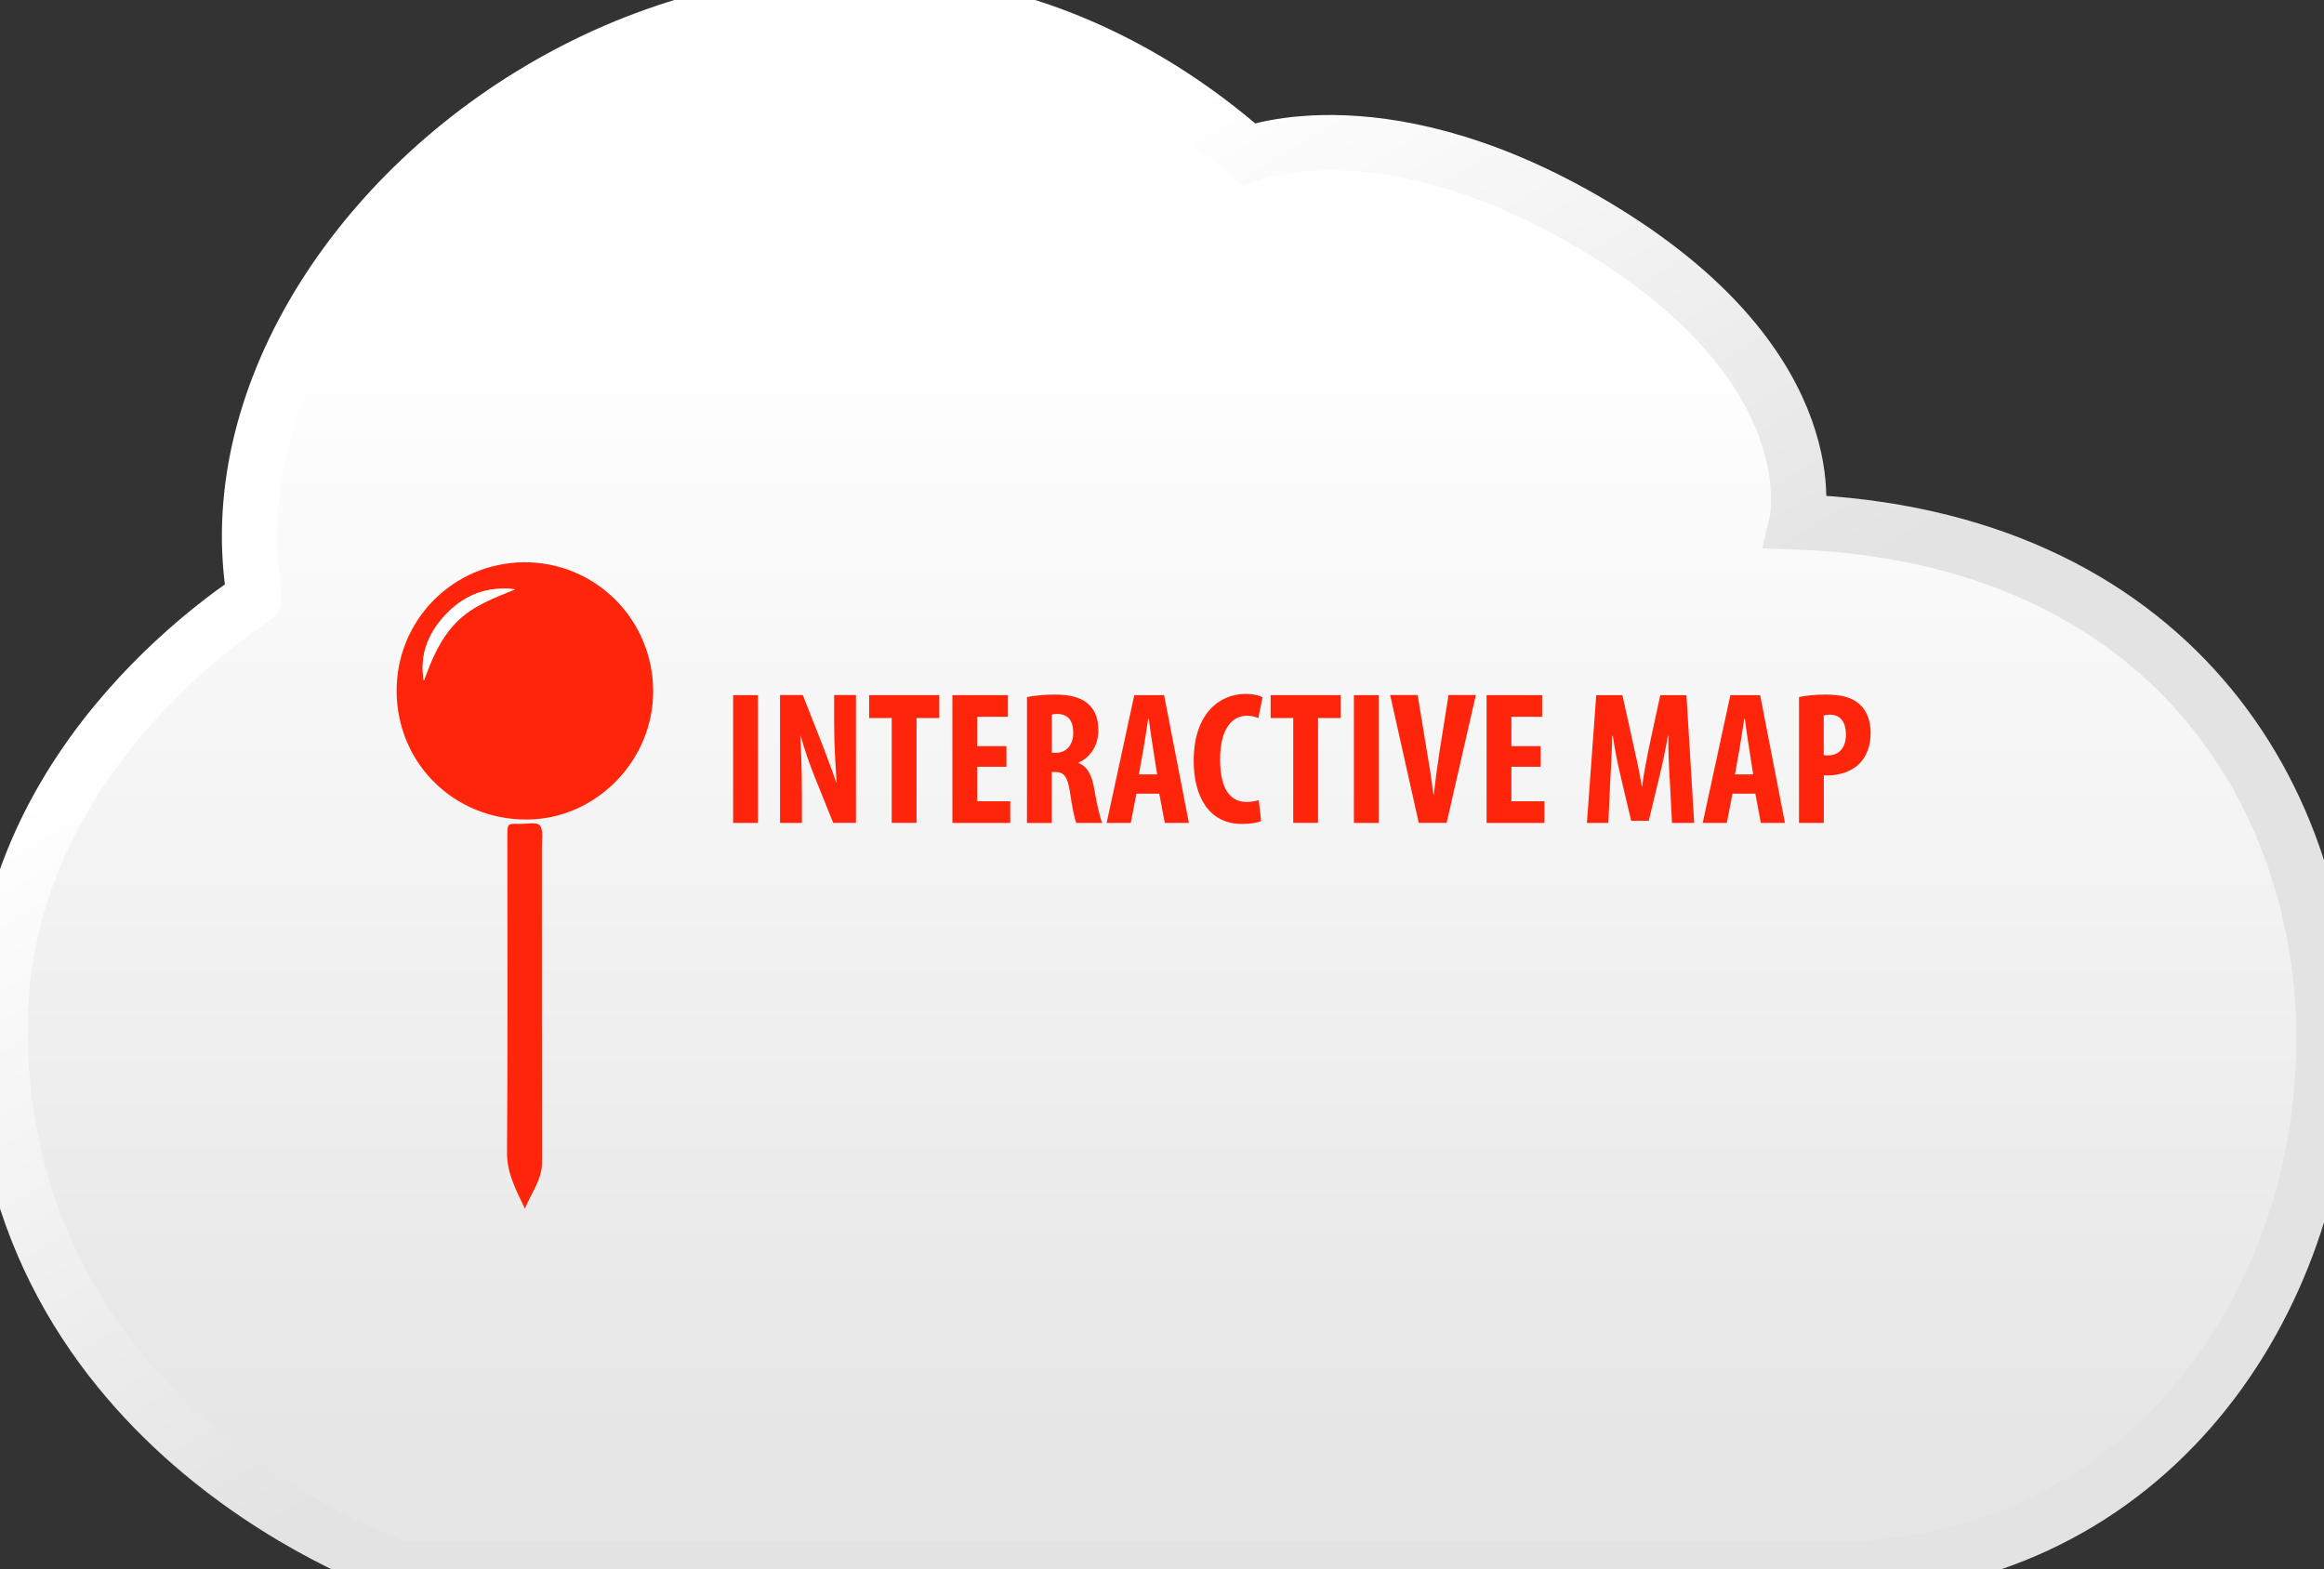<?xml version="1.0" encoding="UTF-8"?>
<svg width="294.213px" height="198.701px" viewBox="0 0 294.213 198.701" version="1.1" xmlns="http://www.w3.org/2000/svg" xmlns:xlink="http://www.w3.org/1999/xlink">
    <rect x="0" y="0" width="294.213" height="198.701" fill="#333333" stroke="none"/>
    <title>map</title>
    <defs>
        <linearGradient x1="50.001%" y1="93%" x2="50.001%" y2="-1.982%" id="linearGradient-1">
            <stop stop-color="#E6E6E6" offset="0%"></stop>
            <stop stop-color="#FFFFFF" offset="65%"></stop>
        </linearGradient>
        <linearGradient x1="25.111%" y1="28.133%" x2="69.195%" y2="79.702%" id="linearGradient-2">
            <stop stop-color="#FFFFFF" offset="10%"></stop>
            <stop stop-color="#E3E3E3" offset="65%"></stop>
        </linearGradient>
    </defs>
    <g id="map" stroke="none" stroke-width="1" fill="none" fill-rule="evenodd">
        <path d="M32.24,75.581 C23.72,25.681 101,-30.529 158.09,19.531 C158.09,19.531 175.66,12.501 202.88,29.191 C231.9,46.981 227.47,66.081 227.47,66.081 C321.45,69.591 310.03,198.701 231.56,198.701 L50.94,198.701 C50.94,198.701 0,182.011 0,130.191 C0,95.061 32.29,75.881 32.24,75.581 Z" id="Path" stroke="url(#linearGradient-2)" stroke-width="7" fill="url(#linearGradient-1)" fill-rule="nonzero"></path>
        <g id="Group" transform="translate(92.81, 87.861)" fill="#FF250A" fill-rule="nonzero">
            <polygon id="Path" points="3.14 0.15 3.14 16.33 -1.13686838e-13 16.33 -1.13686838e-13 0.15"></polygon>
            <path d="M5.94,16.32 L5.94,0.14 L8.82,0.14 L11.32,6.48 C11.8,7.73 12.59,9.82 13.05,11.21 L13.1,11.21 C13,9.51 12.79,6.7 12.79,3.72 L12.79,0.14 L15.55,0.14 L15.55,16.32 L12.67,16.32 L10.2,10.18 C9.67,8.81 8.93,6.77 8.57,5.31 L8.52,5.31 C8.59,6.94 8.71,9.44 8.71,12.68 L8.71,16.33 L5.95,16.33 L5.94,16.32 Z" id="Path"></path>
            <polygon id="Path" points="20.08 3.05 17.22 3.05 17.22 0.15 26.1 0.15 26.1 3.05 23.22 3.05 23.22 16.32 20.08 16.32"></polygon>
            <polygon id="Path" points="34.6 9.22 30.9 9.22 30.9 13.59 35.08 13.59 35.08 16.33 27.76 16.33 27.76 0.15 34.79 0.15 34.79 2.89 30.9 2.89 30.9 6.61 34.6 6.61 34.6 9.23"></polygon>
            <path d="M37.21,0.39 C38.19,0.2 39.44,0.08 40.64,0.08 C42.37,0.08 43.9,0.32 44.96,1.28 C45.94,2.17 46.23,3.25 46.23,4.64 C46.23,6.37 45.39,7.93 43.73,8.7 L43.73,8.75 C44.83,9.18 45.39,10.21 45.7,11.94 C46.01,13.74 46.44,15.73 46.73,16.33 L43.44,16.33 C43.25,15.87 42.89,14.24 42.65,12.47 C42.36,10.45 41.86,9.88 40.8,9.88 L40.34,9.88 L40.34,16.34 L37.2,16.34 L37.2,0.4 L37.21,0.39 Z M40.35,7.45 L40.9,7.45 C42.27,7.45 43.06,6.35 43.06,4.93 C43.06,3.51 42.51,2.58 41.09,2.53 C40.83,2.53 40.51,2.55 40.35,2.63 L40.35,7.45 L40.35,7.45 Z" id="Shape"></path>
            <path d="M51.06,12.63 L50.34,16.33 L47.29,16.33 L50.79,0.15 L54.56,0.15 L57.7,16.33 L54.65,16.33 L53.95,12.63 L51.05,12.63 L51.06,12.63 Z M53.68,10.18 L53.15,6.8 C52.98,5.82 52.77,4.21 52.62,3.13 L52.55,3.13 C52.38,4.21 52.14,5.89 51.97,6.83 L51.37,10.19 L53.67,10.19 L53.68,10.18 Z" id="Shape"></path>
            <path d="M66.86,16.08 C66.4,16.3 65.52,16.46 64.41,16.46 C60.28,16.46 58.31,13.05 58.31,8.47 C58.31,2.37 61.69,0 64.84,0 C65.94,0 66.71,0.22 67.02,0.43 L66.49,3.07 C66.13,2.9 65.72,2.76 65.03,2.76 C63.25,2.76 61.65,4.3 61.65,8.3 C61.65,12.3 63.11,13.68 65.03,13.68 C65.56,13.68 66.16,13.56 66.54,13.44 L66.85,16.08 L66.86,16.08 Z" id="Path"></path>
            <polygon id="Path" points="70.91 3.05 68.05 3.05 68.05 0.15 76.93 0.15 76.93 3.05 74.05 3.05 74.05 16.32 70.91 16.32"></polygon>
            <polygon id="Path" points="81.73 0.15 81.73 16.33 78.59 16.33 78.59 0.15"></polygon>
            <path d="M86.8,16.32 L83.18,0.14 L86.66,0.14 L87.81,7.12 C88.1,8.85 88.43,10.84 88.65,12.74 L88.7,12.74 C88.92,10.82 89.18,8.88 89.47,7.05 L90.57,0.14 L94.03,0.14 L90.33,16.32 L86.8,16.32 Z" id="Path"></path>
            <polygon id="Path" points="102.23 9.22 98.53 9.22 98.53 13.59 102.71 13.59 102.71 16.33 95.39 16.33 95.39 0.15 102.42 0.15 102.42 2.89 98.53 2.89 98.53 6.61 102.23 6.61 102.23 9.23"></polygon>
            <path d="M118.55,10.66 C118.48,9.12 118.36,7.04 118.41,5.31 L118.34,5.31 C118.05,7.04 117.62,9.03 117.31,10.28 L115.92,16.06 L113.69,16.06 L112.35,10.37 C112.04,9.07 111.61,7.06 111.37,5.31 L111.3,5.31 C111.25,7.06 111.16,9.1 111.06,10.71 L110.8,16.33 L108.09,16.33 L109.27,0.15 L112.58,0.15 L113.88,6.01 C114.34,8.05 114.74,9.85 115.03,11.68 L115.08,11.68 C115.32,9.88 115.68,8.06 116.11,6.01 L117.38,0.15 L120.69,0.15 L121.67,16.33 L118.86,16.33 L118.57,10.66 L118.55,10.66 Z" id="Path"></path>
            <path d="M126.52,12.63 L125.8,16.33 L122.75,16.33 L126.25,0.15 L130.02,0.15 L133.16,16.33 L130.11,16.33 L129.41,12.63 L126.51,12.63 L126.52,12.63 Z M129.14,10.18 L128.61,6.8 C128.44,5.82 128.23,4.21 128.08,3.13 L128.01,3.13 C127.84,4.21 127.6,5.89 127.43,6.83 L126.83,10.19 L129.13,10.19 L129.14,10.18 Z" id="Shape"></path>
            <path d="M134.94,0.39 C135.83,0.2 137.03,0.08 138.23,0.08 C140.1,0.08 141.57,0.34 142.62,1.33 C143.58,2.17 144.01,3.51 144.01,4.88 C144.01,6.63 143.48,7.86 142.64,8.77 C141.63,9.83 140,10.31 138.7,10.31 L138.08,10.31 L138.08,16.33 L134.94,16.33 L134.94,0.39 L134.94,0.39 Z M138.08,7.73 C138.22,7.78 138.39,7.78 138.58,7.78 C140.16,7.78 140.88,6.65 140.88,5.14 C140.88,3.72 140.3,2.62 138.84,2.62 C138.55,2.62 138.26,2.67 138.07,2.74 L138.07,7.73 L138.08,7.73 Z" id="Shape"></path>
        </g>
        <g id="ac" transform="translate(50.21, 71.191)" fill-rule="nonzero">
            <g id="Group">
                <path d="M0,16.37 C0.06,25.5 7.31,32.62 16.5,32.581 C25.24,32.55 32.53,25.1 32.481,16.27 C32.42,7.19 25.13,-0.06 16.12,0.01 C7.12,0.07 -0.06,7.37 0,16.38 L0,16.37 Z M16.25,81.85 C17.02,79.88 18.42,78.22 18.41,75.98 C18.38,62.66 18.41,49.34 18.39,36.02 C18.39,35.09 18.61,33.88 18.13,33.31 C17.74,32.85 16.45,33.14 15.56,33.12 C14.03,33.08 14.02,33.09 14.02,34.62 C14.02,47.98 14.08,61.33 13.97,74.69 C13.95,77.39 15.13,79.51 16.25,81.85 L16.25,81.85 Z" id="Shape" fill="#FFFFFF"></path>
                <path d="M0,16.37 C-0.06,7.36 7.12,0.07 16.12,0 C25.13,-0.06 32.43,7.19 32.481,16.26 C32.53,25.1 25.24,32.54 16.5,32.571 C7.3,32.61 0.06,25.49 0,16.36 L0,16.37 Z M3.44,14.97 C4.43,12.24 5.5,9.64 7.58,7.55 C9.66,5.45 12.34,4.51 14.98,3.42 C11.3,2.97 8.29,4.24 5.89,6.96 C3.88,9.24 2.9,11.88 3.43,14.97 L3.44,14.97 Z" id="Shape" fill="#FF250A"></path>
                <path d="M16.25,81.85 C15.14,79.52 13.95,77.39 13.97,74.69 C14.09,61.33 14.02,47.98 14.02,34.62 C14.02,33.09 14.02,33.08 15.56,33.12 C16.45,33.14 17.74,32.85 18.13,33.31 C18.61,33.88 18.39,35.09 18.39,36.02 C18.39,49.34 18.39,62.66 18.41,75.98 C18.41,78.22 17.01,79.88 16.25,81.85 L16.25,81.85 Z" id="Path" fill="#FF250A"></path>
                <path d="M3.45,14.98 C2.93,11.89 3.9,9.25 5.91,6.97 C8.31,4.25 11.32,2.99 15,3.43 C12.36,4.51 9.68,5.46 7.6,7.56 C5.52,9.66 4.45,12.26 3.46,14.98 L3.45,14.98 Z" id="Path" fill="#FFFFFF"></path>
            </g>
        </g>
    </g>
</svg>